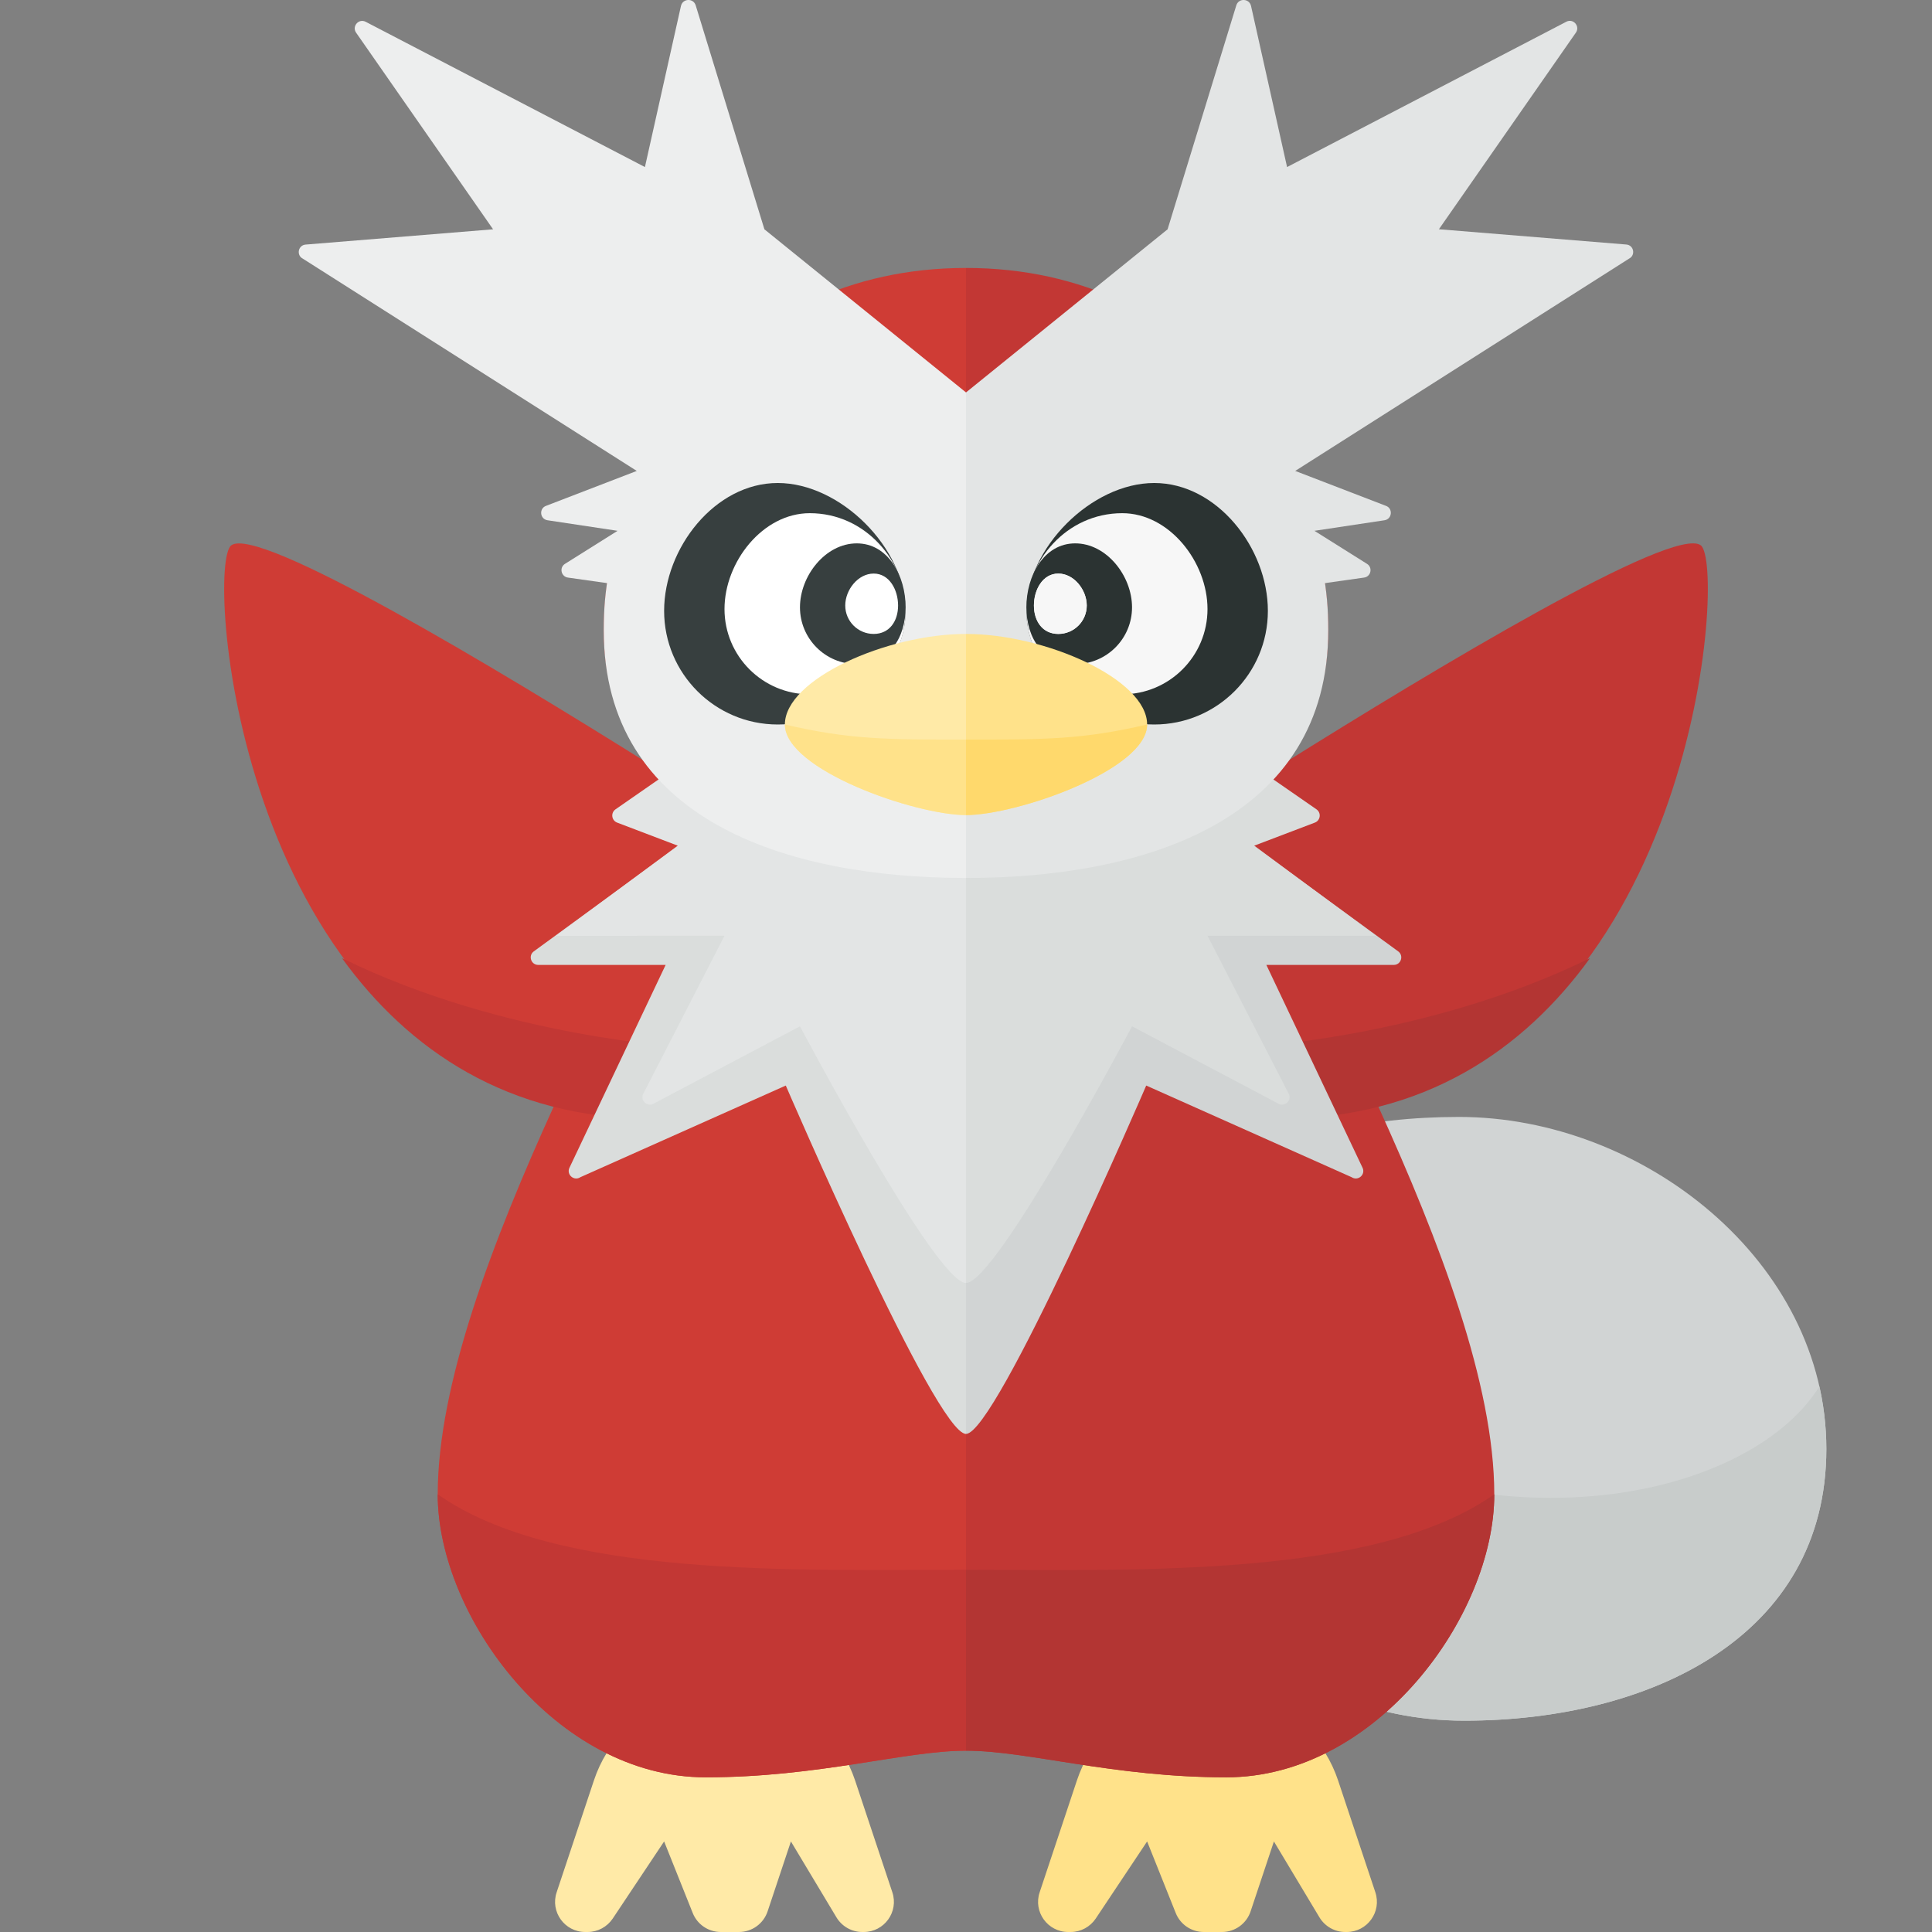 <?xml version="1.0" encoding="utf-8"?>
<!-- Generator: Adobe Illustrator 21.0.2, SVG Export Plug-In . SVG Version: 6.00 Build 0)  -->
<svg version="1.1" id="icons" xmlns="http://www.w3.org/2000/svg" xmlns:xlink="http://www.w3.org/1999/xlink" x="0px" y="0px"
	 width="32px" height="32px" viewBox="0 0 32 32" enable-background="new 0 0 32 32" xml:space="preserve">
<rect x="0" y="0" width="32" height="32" fill="#808080" stroke="none"/>
<path fill="#FFEAA7" d="M10.363,28.637L10.363,28.637c-0.239,0.239-0.419,0.53-0.525,0.85l-0.618,1.855
	C9.111,31.666,9.352,32,9.694,32h0.039c0.167,0,0.323-0.084,0.416-0.223L11,30.5l0.474,1.186C11.55,31.876,11.734,32,11.939,32
	h0.301c0.215,0,0.406-0.138,0.474-0.342L13.1,30.5l0.754,1.257C13.945,31.908,14.107,32,14.283,32h0.023
	c0.341,0,0.582-0.334,0.474-0.658l-0.618-1.855c-0.107-0.32-0.287-0.611-0.525-0.85l0,0C13.229,28.229,12.676,28,12.099,28h-0.198
	C11.324,28,10.771,28.229,10.363,28.637z"/>
<path fill="#FFE28A" d="M18.363,28.637L18.363,28.637c-0.239,0.239-0.419,0.53-0.525,0.85l-0.618,1.855
	C17.111,31.666,17.352,32,17.694,32h0.039c0.167,0,0.323-0.084,0.416-0.223L19,30.5l0.474,1.186C19.55,31.876,19.734,32,19.939,32
	h0.301c0.215,0,0.406-0.138,0.474-0.342L21.1,30.5l0.754,1.257C21.945,31.908,22.107,32,22.283,32h0.023
	c0.341,0,0.582-0.334,0.474-0.658l-0.618-1.855c-0.107-0.32-0.287-0.611-0.525-0.85l0,0C21.229,28.229,20.676,28,20.099,28h-0.198
	C19.324,28,18.771,28.229,18.363,28.637z"/>
<path fill="#D1D4D4" d="M30.25,24c0,3.107-2.916,4.5-6,4.5s-5.667-2.518-5.667-5.625s2.5-4.375,5.583-4.375
	C27.208,18.5,30.25,20.893,30.25,24z"/>
<g>
	<defs>
		<path id="SVGID_1_" d="M30.25,24c0,3.107-2.916,4.5-6,4.5s-5.667-2.518-5.667-5.625s2.5-4.375,5.583-4.375
			C27.208,18.5,30.25,20.893,30.25,24z"/>
	</defs>
	<clipPath id="SVGID_2_">
		<use xlink:href="#SVGID_1_"  overflow="visible"/>
	</clipPath>
	<path clip-path="url(#SVGID_2_)" fill="#C8CCCB" d="M30.25,24c0,3.107-2.75,4.625-5.833,4.625c-2.118,0-3.961-1.189-4.907-2.94
		c-0.431-0.798-0.093-2.254-0.093-3.227c4.625,3.708,9.836,2.423,10.833,0.292C30.36,23.162,30.25,23.548,30.25,24z"/>
</g>
<path fill="#C23734" d="M28.17,9.032c-0.448-0.336-4.397,2.039-6.939,3.632C21.708,12.096,22,11.369,22,10.438c0-2.761-2.125-6-6-6
	v6.875v3.125v14.559c1.005-0.003,2.438,0.441,4.312,0.441c2.481,0,4.438-2.67,4.438-4.688c0-1.82-0.906-4.192-1.929-6.441
	C28.09,16.964,28.595,9.351,28.17,9.032z"/>
<path fill="#CF3C35" d="M10,10.438c0,0.931,0.292,1.659,0.769,2.227c-2.541-1.593-6.49-3.968-6.939-3.632
	c-0.425,0.319,0.08,7.932,5.349,9.277C8.156,20.558,7.25,22.93,7.25,24.75c0,2.017,1.957,4.688,4.438,4.688
	c1.875,0,3.308-0.443,4.312-0.441V14.438v-3.125V4.438C12.125,4.438,10,7.676,10,10.438z"/>
<path fill="#C23734" d="M7.25,24.75c0,2.017,1.957,4.688,4.437,4.688c1.875,0,3.308-0.443,4.313-0.441V26
	C13.208,26,9.229,26.146,7.25,24.75z"/>
<path fill="#B33533" d="M24.75,24.75c0,2.017-1.957,4.688-4.438,4.688c-1.875,0-3.308-0.443-4.312-0.441V26
	C18.792,26,22.771,26.146,24.75,24.75z"/>
<path fill="#C23734" d="M5.664,15.87c1.091,1.506,2.737,2.662,5.166,2.662l0.549-1.186C11.379,17.346,8.372,17.199,5.664,15.87z"/>
<path fill="#B33533" d="M26.336,15.87c-1.091,1.506-2.737,2.662-5.166,2.662l-0.549-1.186C20.621,17.346,23.628,17.199,26.336,15.87
	z"/>
<path fill="#DADDDC" d="M16,23.75c-0.5,0-2.985-5.77-2.985-5.77l-3.402,1.518c-0.102,0.068-0.23-0.036-0.184-0.15l1.596-3.366h-2.11
	c-0.12,0-0.17-0.153-0.074-0.224L11.25,14l-0.999-0.38c-0.094-0.035-0.109-0.161-0.027-0.218l1.298-0.902H16
	C16,12.5,16,23.085,16,23.75z"/>
<path fill="#E3E5E5" d="M16,21.25c-0.5,0-2.75-4.251-2.75-4.251l-2.415,1.276c-0.102,0.068-0.231-0.036-0.185-0.15l1.35-2.626
	c0,0-2.126,0.001-2.792,0.001l2.018-1.493l-1.004-0.382c-0.094-0.036-0.11-0.162-0.027-0.22l1.305-0.906H16V21.25z"/>
<path fill="#EDEEEE" d="M10.088,9.443c2.67,0,5.912,0,5.912,0v5.099c-3,0-6-0.979-6-4.104C10,10.071,10.026,9.803,10.088,9.443z"/>
<path fill="#EDEEEE" d="M16,6.5l-3.339-2.702l-1.138-3.709c-0.038-0.124-0.215-0.117-0.244,0.009l-0.597,2.669L6.057,0.361
	c-0.115-0.06-0.232,0.074-0.159,0.18l2.269,3.257L5.062,4.051c-0.125,0.01-0.157,0.178-0.045,0.234l5.53,3.515L9.048,8.377
	c-0.123,0.041-0.108,0.22,0.02,0.24l1.161,0.175L9.355,9.341C9.259,9.405,9.296,9.554,9.41,9.567L16,10.5V6.5z"/>
<path fill="#373F3F" d="M11,10.118C11,11.157,11.843,12,12.882,12S15,11.157,15,10.118S13.922,8,12.882,8S11,9.078,11,10.118z"/>
<path fill="#FFFFFF" d="M12,10.088c0,0.78,0.632,1.412,1.412,1.412c1.119,0,1.588-0.632,1.588-1.412c0-0.78-0.656-1.588-1.588-1.588
	C12.632,8.5,12,9.309,12,10.088z"/>
<path fill="#373F3F" d="M13.25,10.059c0,0.52,0.421,0.941,0.941,0.941S15,10.579,15,10.059S14.711,9,14.191,9
	S13.25,9.539,13.25,10.059z"/>
<path fill="#FFFFFF" d="M14,10.029c0,0.26,0.211,0.471,0.471,0.471c0.26,0,0.404-0.211,0.404-0.471c0-0.26-0.145-0.529-0.404-0.529
	C14.211,9.5,14,9.77,14,10.029z"/>
<path fill="#FFEAA7" d="M16,13.5c-0.844,0-3-0.75-3-1.5s1.688-1.5,3-1.5V13.5z"/>
<path fill="#FFE28A" d="M16,12.25c-1.312,0-1.927,0-3-0.25c0,0.75,2.156,1.5,3,1.5V12.25z"/>
<path fill="#D1D4D4" d="M16,23.75c0.5,0,2.985-5.77,2.985-5.77l3.402,1.518c0.102,0.068,0.23-0.036,0.184-0.15l-1.596-3.366h2.11
	c0.12,0,0.17-0.153,0.074-0.224L20.75,14l0.999-0.38c0.094-0.035,0.109-0.161,0.027-0.218L20.477,12.5H16
	C16,12.5,16,23.085,16,23.75z"/>
<path fill="#DADDDC" d="M16,21.25c0.5,0,2.75-4.251,2.75-4.251l2.415,1.276c0.102,0.068,0.231-0.036,0.185-0.15l-1.35-2.626
	c0,0,2.126,0.001,2.792,0.001l-2.018-1.493l1.004-0.382c0.094-0.036,0.11-0.162,0.027-0.22L20.499,12.5H16V21.25z"/>
<path fill="#E3E5E5" d="M22,10.438c0,3.125-3,4.104-6,4.104V9.443c0,0,3.242,0,5.912,0C21.974,9.803,22,10.071,22,10.438z"/>
<path fill="#E3E5E5" d="M16,6.5l3.339-2.702l1.138-3.709c0.038-0.124,0.215-0.117,0.244,0.009l0.597,2.669l4.625-2.407
	c0.115-0.06,0.232,0.074,0.159,0.18l-2.269,3.257l3.104,0.253c0.125,0.01,0.157,0.178,0.045,0.234L21.453,7.8l1.499,0.577
	c0.123,0.041,0.108,0.22-0.02,0.24l-1.161,0.175l0.874,0.549c0.096,0.064,0.06,0.213-0.055,0.226L16,10.5V6.5z"/>
<path fill="#2B3332" d="M21,10.118C21,11.157,20.157,12,19.118,12S17,11.157,17,10.118S18.078,8,19.118,8S21,9.078,21,10.118z"/>
<path fill="#F7F7F7" d="M20,10.088c0,0.78-0.632,1.412-1.412,1.412C17.469,11.5,17,10.868,17,10.088c0-0.78,0.656-1.588,1.588-1.588
	C19.368,8.5,20,9.309,20,10.088z"/>
<path fill="#2B3332" d="M18.75,10.059c0,0.52-0.421,0.941-0.941,0.941C17.289,11,17,10.579,17,10.059S17.289,9,17.809,9
	C18.329,9,18.75,9.539,18.75,10.059z"/>
<path fill="#EEEEEE" d="M18,10.029c0,0.26-0.211,0.471-0.471,0.471s-0.404-0.211-0.404-0.471c0-0.26,0.145-0.529,0.404-0.529
	S18,9.77,18,10.029z"/>
<path fill="#FFE28A" d="M16,10.5c1.312,0,3,0.75,3,1.5c0,0.75-2.156,1.5-3,1.5V10.5z"/>
<path fill="#FFD96C" d="M16,12.25c1.312,0,1.927,0,3-0.25c0,0.75-2.156,1.5-3,1.5V12.25z"/>
<path fill="#F7F7F7" d="M18,10.029c0,0.26-0.211,0.471-0.471,0.471s-0.404-0.211-0.404-0.471c0-0.26,0.145-0.529,0.404-0.529
	S18,9.77,18,10.029z"/>
</svg>
